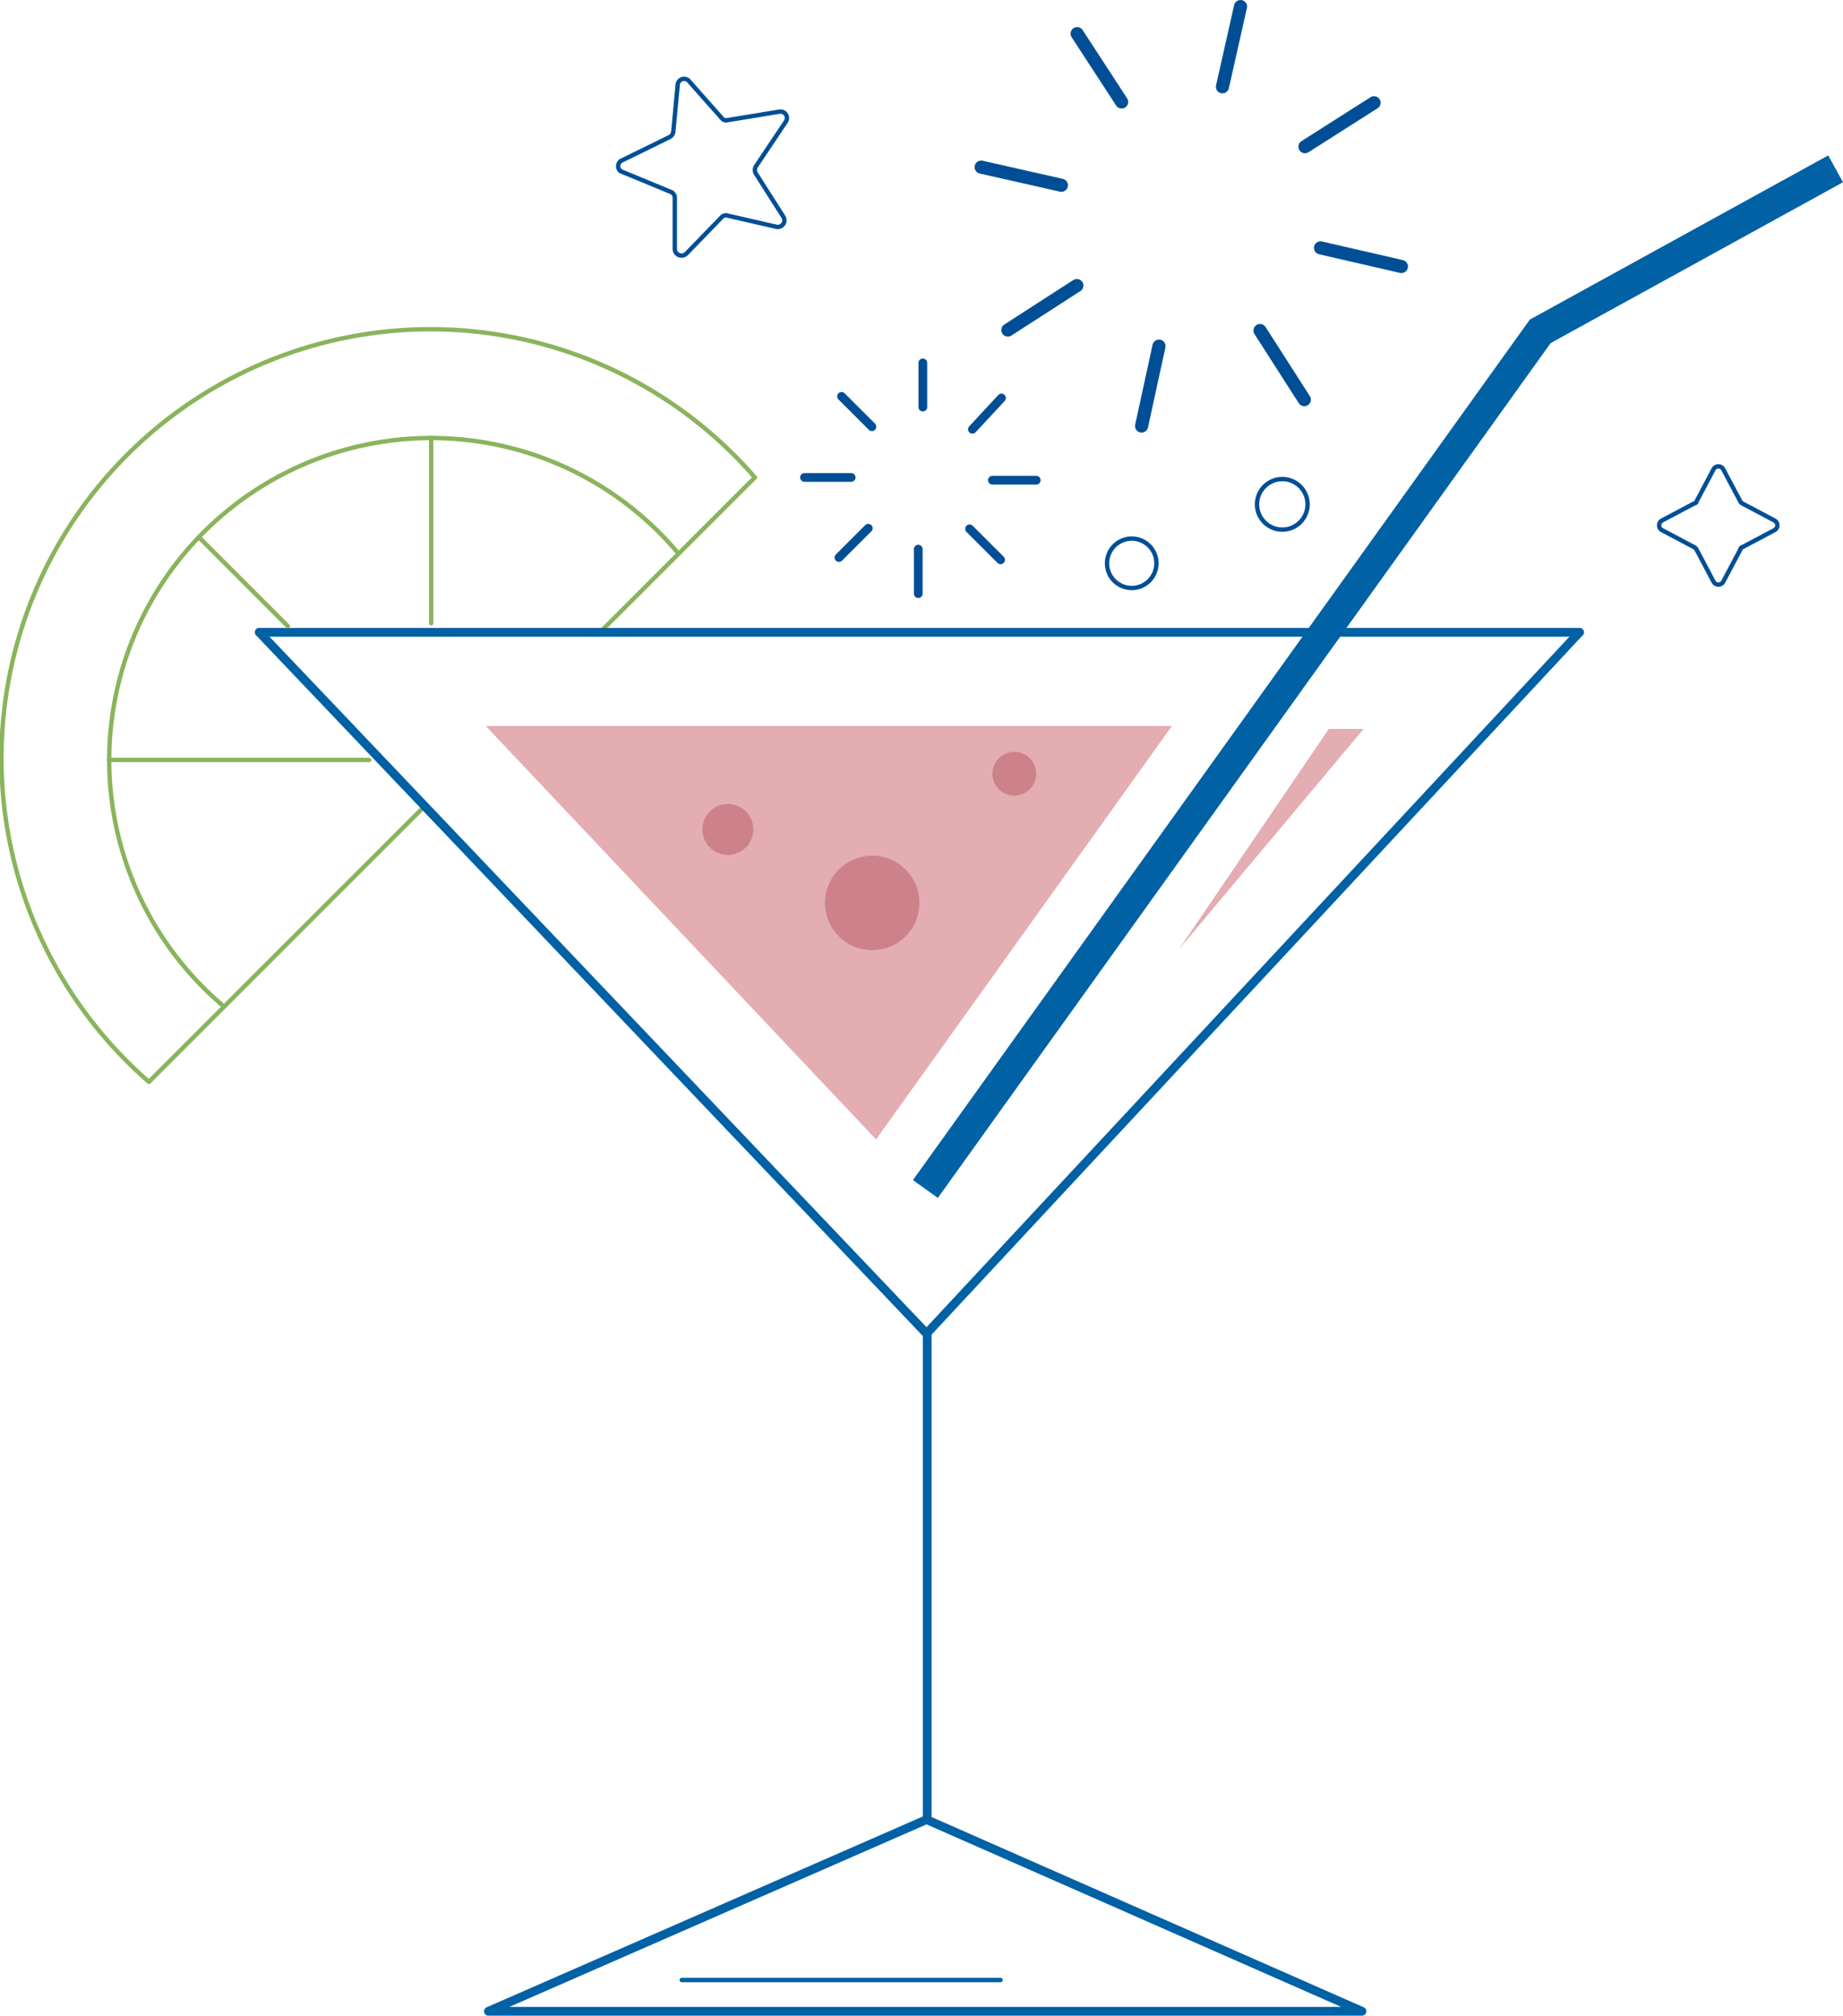 <svg id="Camada_2" data-name="Camada 2" xmlns="http://www.w3.org/2000/svg" viewBox="0 0 421.32 460.85"><defs><style>.cls-1,.cls-10,.cls-2,.cls-4,.cls-5,.cls-6,.cls-7,.cls-8{fill:none;}.cls-1,.cls-8{stroke:#8ab45c;}.cls-1,.cls-10,.cls-5,.cls-6,.cls-7{stroke-linecap:round;}.cls-1,.cls-10,.cls-7{stroke-linejoin:round;}.cls-10,.cls-2,.cls-7{stroke:#0061a5;}.cls-2,.cls-4,.cls-5,.cls-6,.cls-8{stroke-miterlimit:10;}.cls-2{stroke-width:7px;}.cls-3{fill:#c95d67;}.cls-3,.cls-9{opacity:0.5;}.cls-4,.cls-5,.cls-6{stroke:#004f96;}.cls-5,.cls-7{stroke-width:2px;}.cls-6{stroke-width:3px;}.cls-9{fill:#b9565f;}</style></defs><title>Cocktail</title><path class="cls-1" d="M190,329l-63,63A98.08,98.08,0,1,1,265.53,253.81l-35.66,35.66" transform="translate(-92.96 -144.65)"/><polyline class="cls-2" points="419.63 38.6 352.11 75.75 211.55 271.84"/><polygon class="cls-3" points="111.06 166 267.9 166 200.27 260.51 111.06 166"/><polygon class="cls-3" points="303.77 166.66 311.73 166.66 269.52 217.04 303.77 166.66"/><circle class="cls-4" cx="258.72" cy="128.79" r="5.65"/><circle class="cls-4" cx="293.14" cy="115.31" r="5.78"/><path class="cls-4" d="M351.68,261.13" transform="translate(-92.96 -144.65)"/><path class="cls-4" d="M351.68,273.45" transform="translate(-92.96 -144.65)"/><line class="cls-5" x1="210.96" y1="82.97" x2="210.96" y2="93.07"/><line class="cls-5" x1="222.3" y1="98.15" x2="228.94" y2="91"/><line class="cls-5" x1="226.87" y1="109.79" x2="236.89" y2="109.79"/><line class="cls-5" x1="209.92" y1="125.55" x2="209.92" y2="135.72"/><line class="cls-5" x1="198.49" y1="120.78" x2="191.79" y2="127.47"/><line class="cls-5" x1="194.58" y1="109.16" x2="183.91" y2="109.16"/><line class="cls-5" x1="199.32" y1="97.56" x2="192.38" y2="90.63"/><line class="cls-5" x1="228.74" y1="127.99" x2="221.65" y2="120.91"/><line class="cls-6" x1="279.46" y1="19.84" x2="283.59" y2="1.5"/><line class="cls-6" x1="298.32" y1="33.54" x2="314.12" y2="23.49"/><line class="cls-6" x1="301.88" y1="56.67" x2="320.37" y2="60.93"/><line class="cls-6" x1="264.95" y1="79.14" x2="260.97" y2="97.41"/><line class="cls-6" x1="246.17" y1="65.29" x2="230.4" y2="75.46"/><line class="cls-6" x1="242.64" y1="42.36" x2="224.3" y2="38.21"/><line class="cls-6" x1="256.41" y1="23.31" x2="246.24" y2="7.69"/><line class="cls-6" x1="288.05" y1="75.57" x2="298.17" y2="91.37"/><line class="cls-7" x1="59.28" y1="144.56" x2="361.09" y2="144.56"/><polyline class="cls-7" points="361.08 144.56 211.82 304.9 59.27 144.56"/><path class="cls-8" d="M304.78,449.56" transform="translate(-92.96 -144.65)"/><polygon class="cls-7" points="111.65 459.85 211.82 416.02 311.36 459.85 111.65 459.85"/><line class="cls-7" x1="211.96" y1="304.9" x2="211.96" y2="416.02"/><circle class="cls-9" cx="199.39" cy="206.44" r="10.79"/><circle class="cls-9" cx="231.88" cy="176.9" r="5.01"/><circle class="cls-9" cx="166.39" cy="189.64" r="5.82"/><line class="cls-10" x1="155.84" y1="452.7" x2="228.74" y2="452.7"/><path class="cls-10" d="M472.39,265.34" transform="translate(-92.96 -144.65)"/><path class="cls-4" d="M234.8,183.77l11.42,4.72a1.47,1.47,0,0,1,1,1.39V201.6a1.54,1.54,0,0,0,1.59,1.49,1.56,1.56,0,0,0,1.06-.46l8-8.25a1.31,1.31,0,0,1,1.4-.44l11.19,2.57a1.54,1.54,0,0,0,1.8-1.24,1.57,1.57,0,0,0-.18-1l-6.33-9.94a1.62,1.62,0,0,1,0-1.62l6.85-10.24a1.48,1.48,0,0,0-.38-2.05,1.46,1.46,0,0,0-1.09-.24l-12.23,2a1.46,1.46,0,0,1-1-.59l-7.37-8.32a1.47,1.47,0,0,0-2.65.81l-1,10.68a1.62,1.62,0,0,1-.89,1.25l-11.12,5.45a1.49,1.49,0,0,0-.3,2.07A1.64,1.64,0,0,0,234.8,183.77Z" transform="translate(-92.96 -144.65)"/><path class="cls-4" d="M491.25,259.75a1.19,1.19,0,0,1-.44-.45l-3.91-7.36a1.25,1.25,0,0,0-1.69-.52,1.3,1.3,0,0,0-.52.52l-3.9,7.36s0,.37-.52.45l-7.36,3.9a1.25,1.25,0,0,0-.52,1.69,1.3,1.3,0,0,0,.52.52l7.36,3.9a1.72,1.72,0,0,1,.52.52l3.9,7.37a1.25,1.25,0,0,0,1.7.51,1.2,1.2,0,0,0,.51-.51l3.91-7.37a.59.59,0,0,1,.44-.52l7.36-3.9a1.25,1.25,0,0,0,.52-1.69,1.3,1.3,0,0,0-.52-.52Z" transform="translate(-92.96 -144.65)"/><path class="cls-1" d="M143.62,374.31A73.63,73.63,0,1,1,247.68,270.76" transform="translate(-92.96 -144.65)"/><line class="cls-1" x1="24.94" y1="173.75" x2="84.4" y2="173.75"/><line class="cls-1" x1="45.43" y1="122.79" x2="65.81" y2="143.18"/><line class="cls-1" x1="98.57" y1="100.12" x2="98.57" y2="142.51"/></svg>